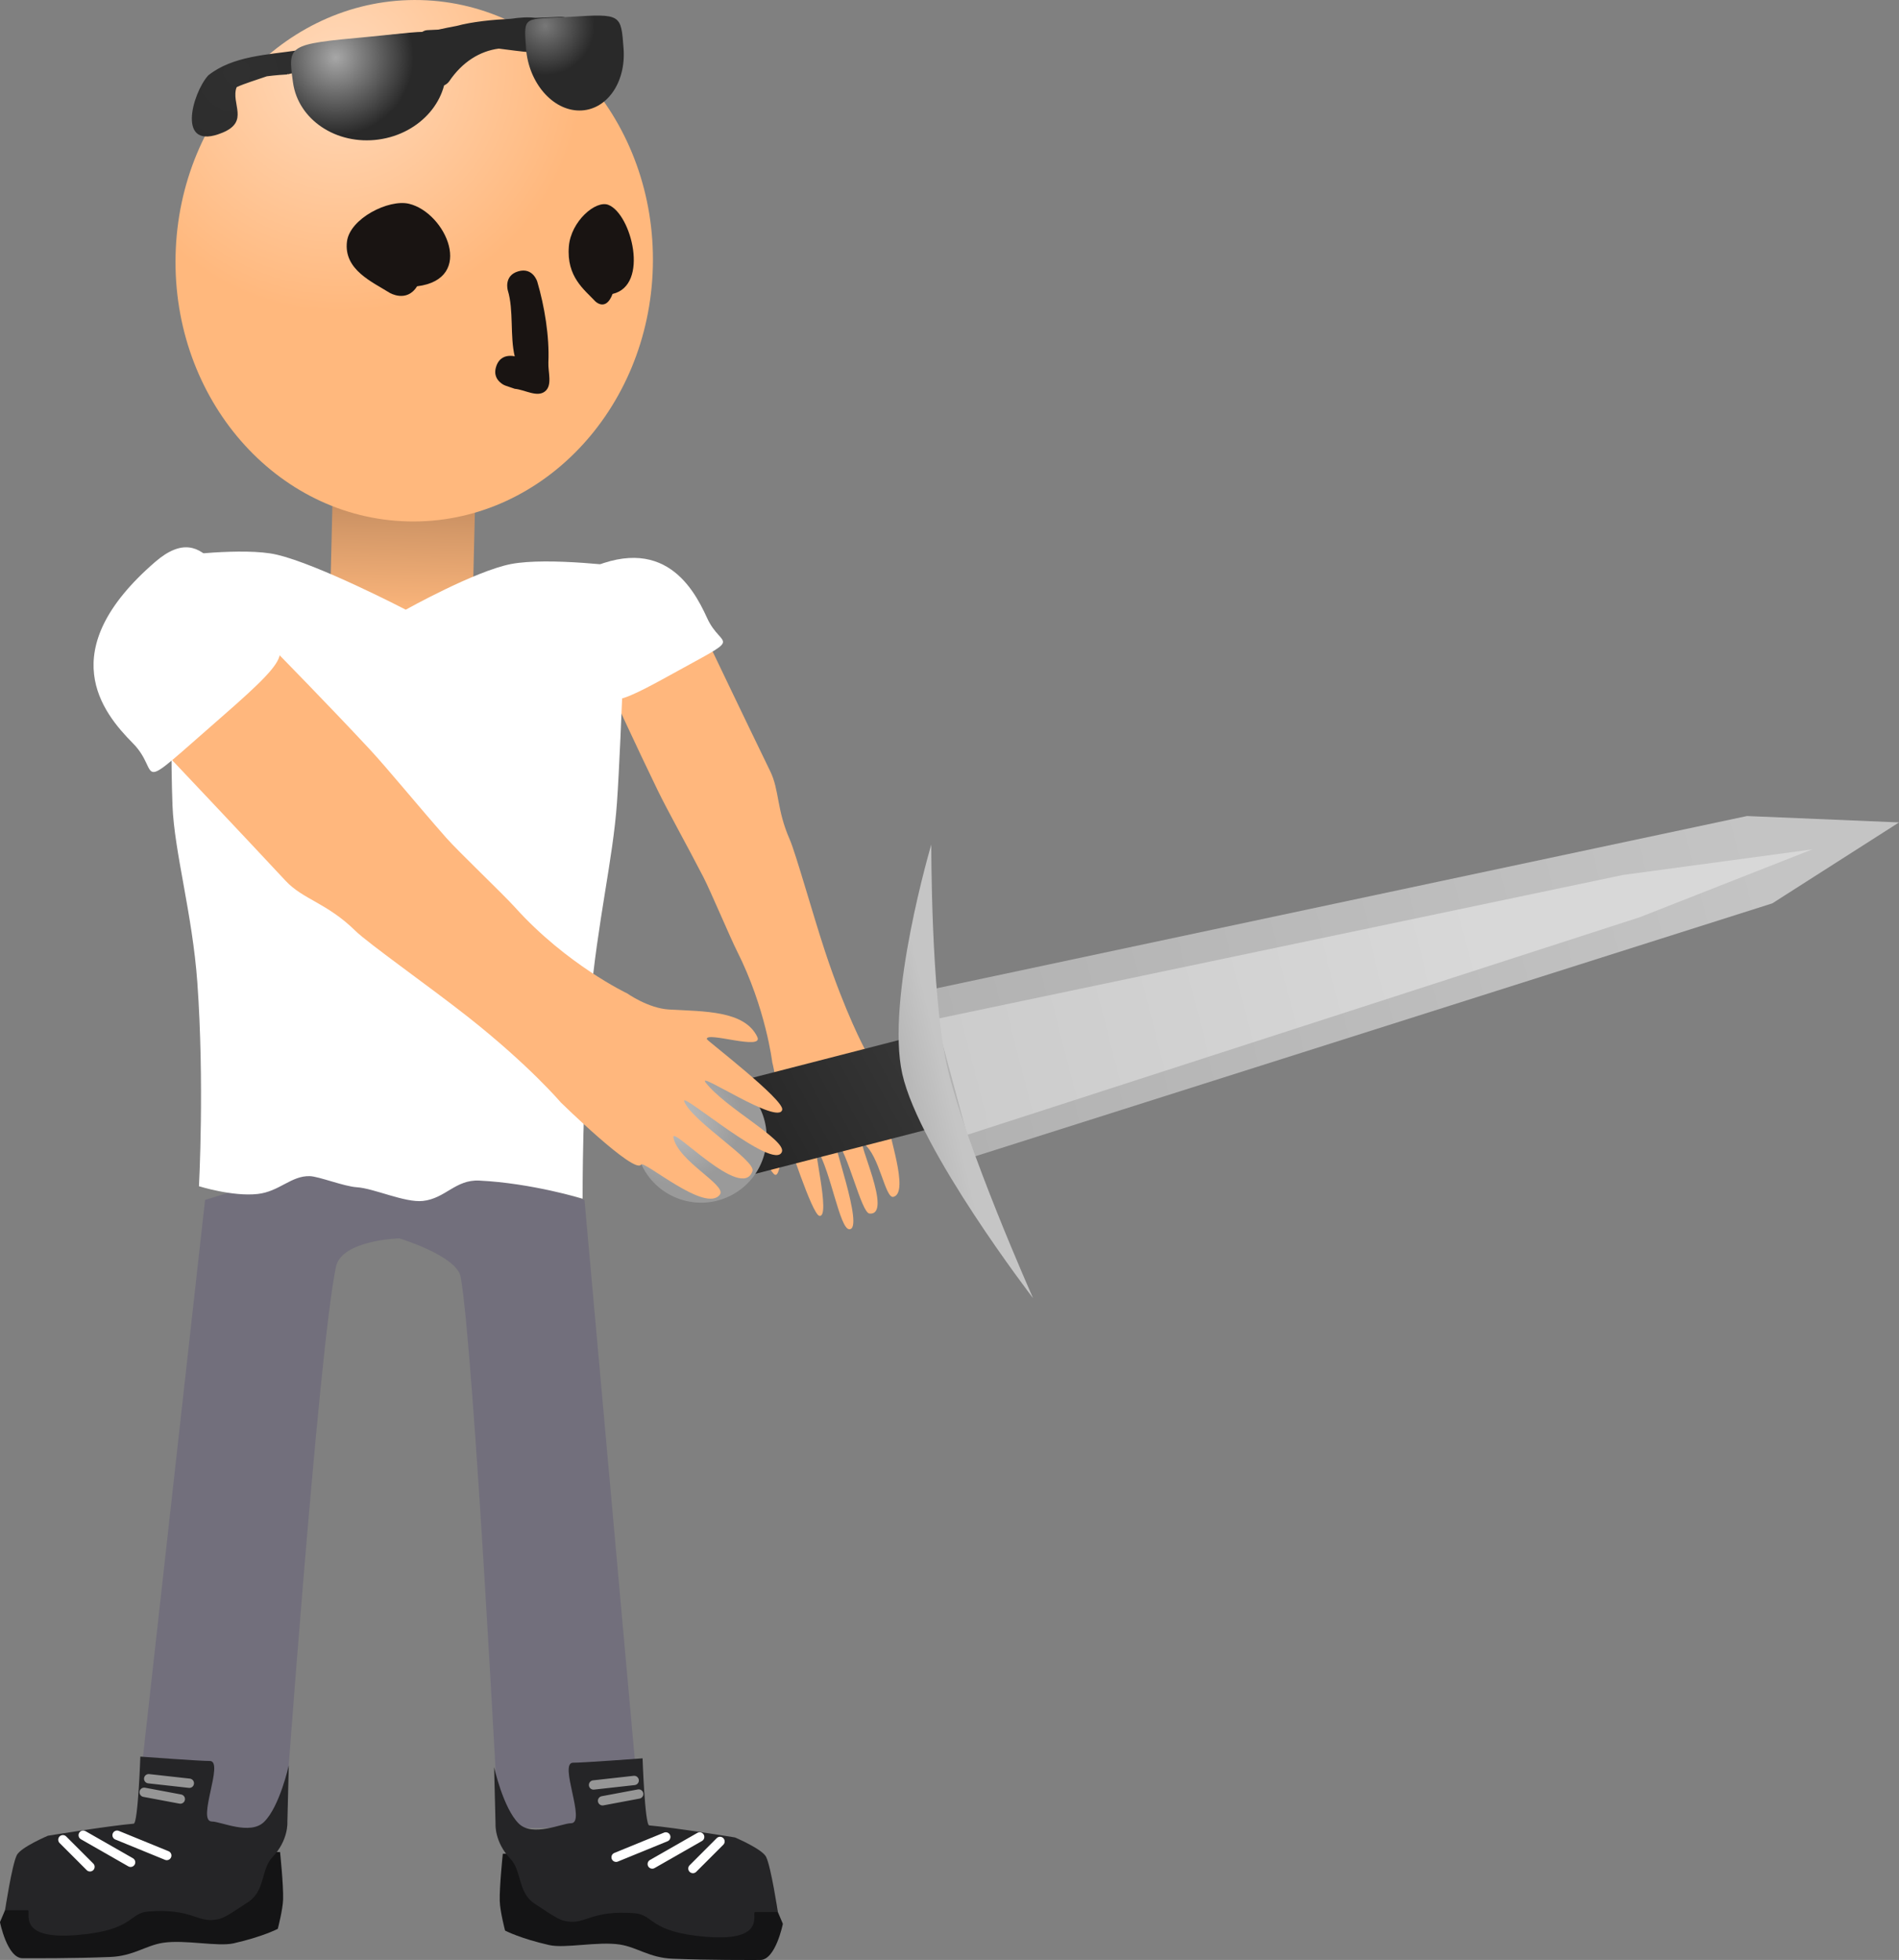 <svg version="1.1" xmlns="http://www.w3.org/2000/svg" xmlns:xlink="http://www.w3.org/1999/xlink" width="101.956" height="105.217" viewBox="0,0,101.956,105.217"><rect x="0" y="0" width="101.956" height="105.217" fill="#808080" stroke="none"/><defs><linearGradient x1="240.566" y1="155.52" x2="240.401" y2="162.369" gradientUnits="userSpaceOnUse" id="color-1"><stop offset="0" stop-color="#c28b5f"/><stop offset="1" stop-color="#ffb87d"/></linearGradient><radialGradient cx="237.078" cy="132.777" r="13.118" gradientUnits="userSpaceOnUse" id="color-2"><stop offset="0" stop-color="#ffd9ba"/><stop offset="1" stop-color="#ffb87d"/></radialGradient><radialGradient cx="231.597" cy="132.983" r="10.071" gradientUnits="userSpaceOnUse" id="color-3"><stop offset="0" stop-color="#303030"/><stop offset="1" stop-color="#292929"/></radialGradient><radialGradient cx="248.144" cy="130.494" r="2.651" gradientUnits="userSpaceOnUse" id="color-4"><stop offset="0" stop-color="#787878"/><stop offset="1" stop-color="#292929"/></radialGradient><radialGradient cx="236.91" cy="132.19" r="4.173" gradientUnits="userSpaceOnUse" id="color-5"><stop offset="0" stop-color="#a7a7a7"/><stop offset="1" stop-color="#292929"/></radialGradient><linearGradient x1="257.844" y1="191.43" x2="268.359" y2="185.728" gradientUnits="userSpaceOnUse" id="color-6"><stop offset="0" stop-color="#242424"/><stop offset="1" stop-color="#373737"/></linearGradient><radialGradient cx="255.128" cy="189.182" r="3.523" gradientUnits="userSpaceOnUse" id="color-7"><stop offset="0" stop-color="#bfbfbf"/><stop offset="1" stop-color="#9a9a9a"/></radialGradient><linearGradient x1="269.659" y1="186.809" x2="313.666" y2="175.5" gradientUnits="userSpaceOnUse" id="color-8"><stop offset="0" stop-color="#b2b2b2"/><stop offset="1" stop-color="#c4c4c4"/></linearGradient><linearGradient x1="270.039" y1="187.083" x2="298.842" y2="179.68" gradientUnits="userSpaceOnUse" id="color-9"><stop offset="0" stop-color="#cccccc"/><stop offset="1" stop-color="#d8d8d8"/></linearGradient><linearGradient x1="267.117" y1="187.048" x2="269.491" y2="186.482" gradientUnits="userSpaceOnUse" id="color-10"><stop offset="0" stop-color="#b5b5b5"/><stop offset="1" stop-color="#c5c5c5"/></linearGradient></defs><g transform="translate(-218.873,-129.109)"><g data-paper-data="{&quot;isPaintingLayer&quot;:true}" fill-rule="nonzero" stroke-linejoin="miter" stroke-miterlimit="10" stroke-dasharray="" stroke-dashoffset="0" style="mix-blend-mode: normal"><g stroke-linecap="butt"><path d="M236.574,162.276l0.165,-6.849l7.654,0.185l-0.165,6.849z" fill="url(#color-1)" stroke="#000000" stroke-width="0"/><path d="M253.924,143.416c-0.187,7.729 -6.074,13.855 -13.15,13.684c-7.076,-0.171 -12.661,-6.575 -12.474,-14.303c0.187,-7.729 6.074,-13.855 13.15,-13.684c7.076,0.171 12.661,6.575 12.474,14.303z" fill="url(#color-2)" stroke="none" stroke-width="0"/><path d="M241.265,144.479c-0.56,0.9 -1.474,0.348 -1.474,0.348c-0.921,-0.58 -2.478,-1.236 -2.289,-2.752c0.154,-1.239 2.245,-2.286 3.33,-2.027c1.969,0.47 3.588,4.039 0.433,4.431z" fill="#191412" stroke="none" stroke-width="0.5"/><path d="M245.517,148.77c0.159,-0.465 0.5,-0.558 0.75,-0.558c0.079,-0.003 0.16,0.006 0.241,0.027c-0.262,-1.088 -0.047,-2.481 -0.37,-3.536c0,0 -0.237,-0.79 0.554,-1.027c0.79,-0.237 1.027,0.554 1.027,0.554c0.388,1.318 0.658,2.936 0.596,4.332c-0.023,0.523 0.229,1.237 -0.183,1.56c-0.427,0.336 -1.083,-0.094 -1.624,-0.141l-0.476,-0.163c-0.099,-0.034 -0.187,-0.084 -0.262,-0.147c-0.198,-0.153 -0.411,-0.435 -0.252,-0.9z" fill="#191412" stroke="none" stroke-width="0.5"/><path d="M251.761,144.888c-0.363,0.978 -0.933,0.392 -0.933,0.392c-0.574,-0.616 -1.549,-1.308 -1.413,-2.947c0.111,-1.34 1.44,-2.494 2.122,-2.226c1.237,0.486 2.218,4.323 0.225,4.781z" fill="#191412" stroke="none" stroke-width="0.5"/><g><path d="M234.284,133.106c-0.17,0.008 -0.609,0.037 -1.084,0.099c-0.53,0.185 -1.148,0.37 -1.623,0.58c-0.326,0.88 0.711,1.838 -0.757,2.446c-2.504,1.036 -1.63,-2.109 -0.77,-3.072c1.316,-1.052 3.193,-1.107 4.816,-1.349c2.236,-0.333 4.426,-0.899 6.625,-0.941c0.086,-0.083 0.201,-0.136 0.33,-0.142l0.588,-0.028c0.298,-0.065 0.622,-0.133 0.963,-0.195c0.887,-0.237 1.947,-0.335 2.932,-0.386c0.485,-0.074 0.938,-0.1 1.31,-0.051c0.274,-0.009 0.53,-0.017 0.758,-0.028l0.62,-0.03c0.282,-0.014 0.522,0.204 0.536,0.486c0.012,0.251 -0.159,0.469 -0.396,0.523l-0.333,0.084c0.14,0.128 0.265,0.272 0.375,0.436l0.239,-0.109l0.273,0.597c0.029,0.06 0.047,0.127 0.051,0.199c0.014,0.282 -0.204,0.522 -0.486,0.536c-0.086,0.004 -0.168,-0.013 -0.241,-0.047l-0.498,-0.22l0.006,-0.015l-0.048,-0.006c-0.352,-0.239 -0.713,-0.423 -1.076,-0.552c-0.558,-0.043 -1.144,-0.129 -1.741,-0.203c-1.021,0.132 -1.965,0.721 -2.666,1.761c0,0 -0.287,0.424 -0.711,0.137c-0.424,-0.287 -0.137,-0.711 -0.137,-0.711c0.061,-0.09 0.124,-0.178 0.189,-0.263l-0.287,0.079c-0.039,0.011 -0.079,0.018 -0.121,0.02c-0.282,0.014 -0.522,-0.204 -0.536,-0.486c-0.007,-0.143 0.045,-0.275 0.136,-0.372c-0.245,-0.01 -0.477,-0.006 -0.676,0.034c-1.388,0.281 -3.503,0.306 -5.508,0.528c0.001,0.242 -0.167,0.448 -0.396,0.501l-0.605,0.151l-0.005,-0.02l-0.008,0.002z" fill="url(#color-3)" stroke="none" stroke-width="0.5"/><path d="M249.521,130.01c2.718,-0.171 2.693,-0.131 2.831,1.707c0.138,1.838 -0.922,3.326 -2.368,3.325c-1.446,-0.001 -2.73,-1.492 -2.868,-3.33c-0.138,-1.838 -0.145,-1.542 2.404,-1.702z" data-paper-data="{&quot;index&quot;:null}" fill="url(#color-4)" stroke="#000000" stroke-width="0"/><path d="M242.795,132.411c0.274,2.005 -1.338,3.88 -3.6,4.189c-2.262,0.309 -4.318,-1.065 -4.592,-3.07c-0.274,-2.005 -0.324,-2.042 3.977,-2.437c4.032,-0.371 3.942,-0.687 4.216,1.318z" fill="url(#color-5)" stroke="#000000" stroke-width="0"/></g></g><g stroke="#000000" stroke-width="0" stroke-linecap="butt"><path d="M266.667,189.68c-0.218,0.037 1.079,3.459 0.172,3.68c-0.446,0.109 -0.747,-2.254 -1.597,-2.855c-0.45,-0.318 1.612,3.869 0.313,3.751c-0.446,-0.041 -1.157,-3.308 -1.817,-3.951c-0.353,-0.344 1.588,4.83 0.73,4.794c-0.509,-0.022 -0.979,-3.048 -1.705,-4.264c-0.353,-0.592 0.753,3.686 0.099,3.543c-0.4,-0.087 -1.705,-4.209 -1.758,-4.245c-0.295,-0.202 -0.244,2.504 -0.703,1.978c-0.845,-0.97 -0.315,-2.56 0.039,-4.012c0.207,-0.848 -0.103,-1.954 -0.103,-1.954c0,0 -0.347,-2.912 -1.896,-5.982c-0.372,-0.738 -1.417,-3.221 -1.807,-3.976c-0.923,-1.786 -1.903,-3.528 -2.442,-4.636c-1.159,-2.383 -2.556,-5.433 -2.556,-5.433l5.289,-2.469c0,0 2.067,4.326 3.3,6.86c0.501,1.031 0.335,2.041 1.049,3.667c0.32,0.728 1.24,4.025 1.897,6.013c1.094,3.31 2.114,5.201 2.114,5.201c0,0 1.842,4.212 1.38,4.292z" data-paper-data="{&quot;index&quot;:null}" fill="#ffb77d"/><path d="M249.687,160.05c4.61,-2.578 6.353,0.484 7.152,2.24c0.799,1.755 2.141,0.779 -2.096,3.121c-3.581,1.979 -3.19,1.435 -3.989,-0.32c-0.799,-1.755 -3.468,-3.698 -1.068,-5.04z" data-paper-data="{&quot;index&quot;:null}" fill="#ffffff"/></g><path d="M226.123,227.236l3.759,-33.71c0,0 6.755,-2.183 9.822,-2.183c3.629,0 10.55,2.183 10.55,2.183l3.031,33.71h-7.639c0,0 -1.327,-25.538 -2.038,-29.57c-0.201,-1.143 -3.298,-2.079 -3.298,-2.079c0,0 -3.092,0.088 -3.398,1.524c-0.936,4.391 -2.786,30.125 -2.786,30.125z" fill="#726f7c" stroke="#000000" stroke-width="0" stroke-linecap="butt"/><path d="M229.555,192.788c0,0 0.301,-5.554 -0.088,-10.949c-0.265,-3.666 -1.236,-6.991 -1.333,-9.488c-0.181,-4.687 0.113,-13.383 0.113,-13.383c0,0 3.705,-0.495 5.473,-0.086c2.251,0.521 6.937,2.957 6.937,2.957c0,0 3.728,-2.081 5.651,-2.451c2.029,-0.39 6.221,0.167 6.221,0.167c0,0 -0.292,9.213 -0.532,12.647c-0.213,3.039 -1.043,6.345 -1.446,10.841c-0.415,4.634 -0.399,10.415 -0.399,10.415c0,0 -2.738,-0.836 -5.55,-0.972c-1.277,-0.062 -1.815,0.963 -3.026,1.093c-0.968,0.104 -2.621,-0.676 -3.544,-0.735c-0.698,-0.045 -2.03,-0.58 -2.524,-0.596c-0.997,-0.032 -1.636,0.826 -2.797,0.957c-1.349,0.153 -3.155,-0.416 -3.155,-0.416z" fill="#ffffff" stroke="#292e32" stroke-width="0" stroke-linecap="butt"/><g><path d="M259.693,234.326c-0.593,0 -2.644,0.014 -4.704,-0.067c-1.253,-0.049 -1.902,-0.618 -2.836,-0.761c-1.175,-0.18 -2.939,0.22 -3.788,0.029c-1.565,-0.353 -2.375,-0.778 -2.375,-0.778c0,0 -0.269,-1.025 -0.286,-1.586c-0.022,-0.755 0.164,-2.537 0.164,-2.537c0,0 5.934,-0.12 8.249,0.081c1.37,0.119 4.241,0.647 4.241,0.647c0,0 1.46,0.616 1.673,1.043c0.262,0.523 0.873,1.989 0.873,1.989c0,0 -0.386,1.94 -1.213,1.94z" data-paper-data="{&quot;index&quot;:null}" fill="#141415" stroke="#000000" stroke-width="0" stroke-linecap="butt"/><path d="M259.422,231.751c-0.248,0 0.702,1.602 -2.618,1.333c-3.136,-0.254 -2.776,-1.188 -3.881,-1.269c-2.309,-0.169 -2.588,0.595 -3.587,0.442c-0.348,-0.053 -0.513,-0.115 -1.785,-0.97c-0.875,-0.589 -0.666,-1.751 -1.265,-2.379c-0.876,-0.917 -0.808,-1.886 -0.808,-1.886l-0.076,-3.048c0,0 0.486,2.207 1.325,3.031c0.751,0.738 2.317,-0.019 2.801,-0.019c0.847,-0 -0.689,-3.268 0.121,-3.25c0.435,0.01 3.723,-0.234 3.723,-0.234c0,0 0.123,3.58 0.356,3.6c1.37,0.119 4.604,0.647 4.604,0.647c0,0 1.46,0.616 1.673,1.043c0.262,0.523 0.631,2.959 0.631,2.959c0,0 -0.386,0 -1.213,0z" data-paper-data="{&quot;index&quot;:null}" fill="#252527" stroke="#000000" stroke-width="0" stroke-linecap="butt"/><path d="M254.619,227.721l-2.668,1.091" fill="none" stroke="#ffffff" stroke-width="0.5" stroke-linecap="round"/><path d="M256.438,227.721l-2.546,1.455" fill="none" stroke="#ffffff" stroke-width="0.5" stroke-linecap="round"/><path d="M257.53,227.963l-1.455,1.455" fill="none" stroke="#ffffff" stroke-width="0.5" stroke-linecap="round"/><path d="M252.922,224.689l-2.183,0.243" fill="none" stroke="#969696" stroke-width="0.5" stroke-linecap="round"/><path d="M251.224,225.781l1.94,-0.364" fill="none" stroke="#969696" stroke-width="0.5" stroke-linecap="round"/></g><g data-paper-data="{&quot;index&quot;:null}"><path d="M218.873,232.292c0,0 0.611,-1.465 0.873,-1.989c0.214,-0.427 1.673,-1.043 1.673,-1.043c0,0 2.871,-0.528 4.241,-0.647c2.315,-0.2 8.249,-0.081 8.249,-0.081c0,0 0.187,1.782 0.164,2.537c-0.016,0.56 -0.286,1.586 -0.286,1.586c0,0 -0.81,0.425 -2.375,0.778c-0.849,0.192 -2.613,-0.209 -3.788,-0.029c-0.933,0.143 -1.583,0.712 -2.836,0.761c-2.06,0.081 -4.112,0.067 -4.704,0.067c-0.827,0 -1.213,-1.94 -1.213,-1.94z" data-paper-data="{&quot;index&quot;:null}" fill="#141415" stroke="#000000" stroke-width="0" stroke-linecap="butt"/><path d="M219.144,231.658c0,0 0.369,-2.435 0.631,-2.959c0.214,-0.427 1.673,-1.043 1.673,-1.043c0,0 3.235,-0.528 4.604,-0.647c0.233,-0.02 0.356,-3.6 0.356,-3.6c0,0 3.287,0.244 3.723,0.234c0.81,-0.018 -0.726,3.25 0.121,3.25c0.484,0 2.05,0.756 2.801,0.019c0.839,-0.824 1.325,-3.031 1.325,-3.031l-0.076,3.048c0,0 0.068,0.968 -0.808,1.886c-0.6,0.628 -0.391,1.791 -1.265,2.379c-1.272,0.856 -1.436,0.917 -1.785,0.97c-1,0.153 -1.278,-0.611 -3.587,-0.442c-1.104,0.081 -0.745,1.015 -3.881,1.269c-3.321,0.269 -2.37,-1.333 -2.618,-1.333c-0.827,0 -1.213,0 -1.213,0z" data-paper-data="{&quot;index&quot;:null}" fill="#252527" stroke="#000000" stroke-width="0" stroke-linecap="butt"/><path d="M227.827,228.719l-2.668,-1.091" fill="none" stroke="#ffffff" stroke-width="0.5" stroke-linecap="round"/><path d="M223.34,227.628l2.546,1.455" fill="none" stroke="#ffffff" stroke-width="0.5" stroke-linecap="round"/><path d="M223.704,229.326l-1.455,-1.455" fill="none" stroke="#ffffff" stroke-width="0.5" stroke-linecap="round"/><path d="M229.039,224.839l-2.183,-0.243" fill="none" stroke="#969696" stroke-width="0.5" stroke-linecap="round"/><path d="M228.554,225.688l-1.94,-0.364" fill="none" stroke="#969696" stroke-width="0.5" stroke-linecap="round"/></g><g stroke="none" stroke-width="0" stroke-linecap="butt"><path d="M258.368,192.395l-1.254,-4.873l10.721,-2.76l1.254,4.873z" fill="url(#color-6)"/><path d="M259.608,188.47c0.927,1.71 0.293,3.848 -1.417,4.776c-1.71,0.927 -3.848,0.293 -4.776,-1.417c-0.927,-1.71 -0.293,-3.848 1.417,-4.776c1.71,-0.927 3.848,-0.293 4.776,1.417z" fill="url(#color-7)"/><path d="M270.817,191.314l-2.315,-9.009l44.165,-9.389l8.164,0.343l-6.804,4.345z" fill="url(#color-8)"/><path d="M270.796,190.031l-1.675,-6.217l36.908,-7.738l10.145,-1.37l-9.254,3.639z" fill="url(#color-9)"/><path d="M268.874,174.444c0,0 -0.025,8.006 0.839,11.859c0.949,4.23 4.624,12.494 4.624,12.494c0,0 -6.101,-7.937 -7.021,-12.039c-0.9,-4.013 1.558,-12.314 1.558,-12.314z" fill="url(#color-10)"/></g><g stroke="#000000" stroke-width="0" stroke-linecap="butt"><path d="M248.984,188.294c0,0 -1.675,-1.981 -4.98,-4.59c-1.985,-1.567 -5.368,-3.955 -6.052,-4.627c-1.527,-1.5 -2.806,-1.675 -3.749,-2.688c-2.317,-2.487 -6.292,-6.689 -6.292,-6.689l5.759,-5.634c0,0 2.835,2.887 5.015,5.227c1.013,1.088 2.533,2.962 4.138,4.783c0.678,0.77 3.036,3.004 3.704,3.746c2.777,3.083 6.016,4.614 6.016,4.614c0,0 1.134,0.802 2.244,0.866c1.9,0.109 4.057,0.051 4.743,1.467c0.372,0.768 -2.785,-0.318 -2.707,0.125c0.014,0.079 4.161,3.257 4.047,3.786c-0.185,0.866 -4.623,-2.125 -4.116,-1.462c1.04,1.36 4.347,3.088 4.098,3.728c-0.42,1.078 -5.461,-3.287 -5.247,-2.718c0.4,1.062 3.861,3.18 3.668,3.749c-0.561,1.658 -4.376,-2.485 -4.245,-1.806c0.249,1.283 2.867,2.549 2.498,3.062c-0.749,1.042 -4.075,-1.861 -4.237,-1.604c-0.343,0.543 -4.305,-3.336 -4.305,-3.336z" fill="#ffb77d"/><path d="M232.567,162.492c1.639,1.651 2.489,1.37 -1.763,5.078c-5.03,4.388 -3.161,3.086 -4.8,1.435c-1.639,-1.651 -4.31,-4.966 1.199,-9.73c2.869,-2.481 3.725,1.566 5.363,3.217z" fill="#ffffff"/></g></g></g></svg>